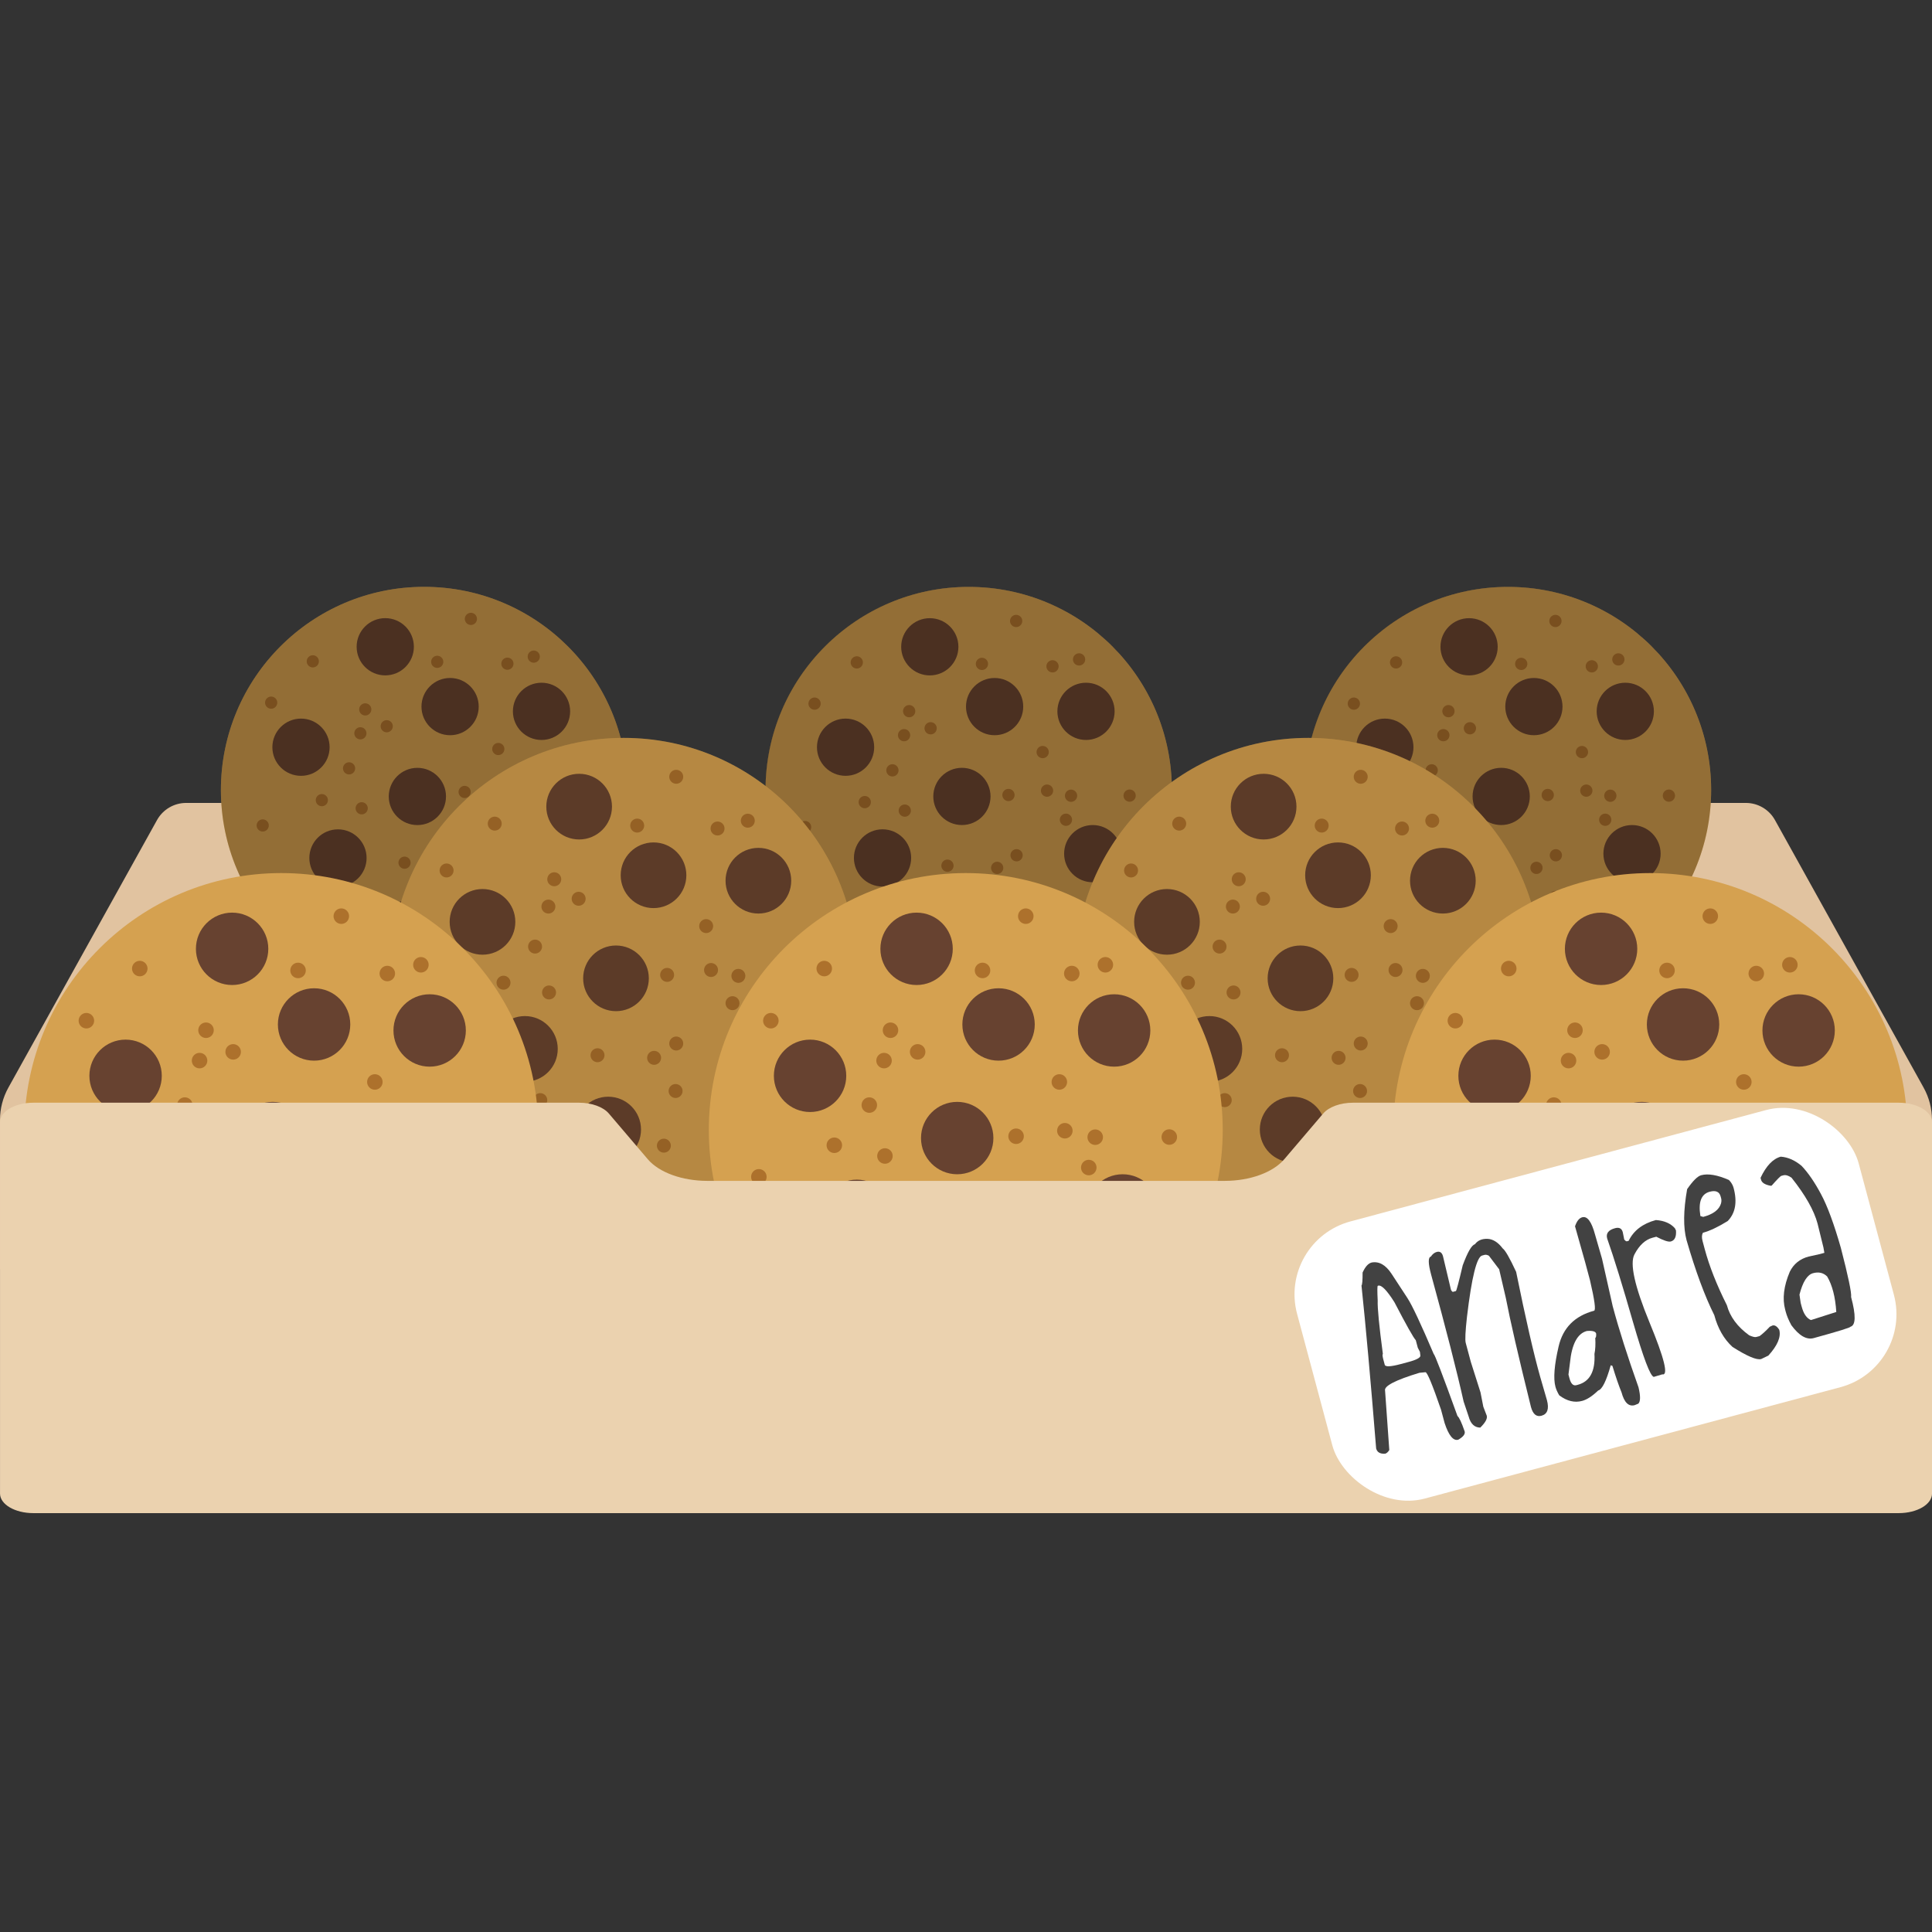 <?xml version="1.0" encoding="UTF-8"?>
<!-- Created with Inkscape (http://www.inkscape.org/) -->
<svg width="512" height="512" version="1.1" viewBox="0 0 135.467 135.467" xmlns="http://www.w3.org/2000/svg" xmlns:cc="http://creativecommons.org/ns#" xmlns:dc="http://purl.org/dc/elements/1.1/" xmlns:rdf="http://www.w3.org/1999/02/22-rdf-syntax-ns#">
 <rect x="0" y="0" width="135.467" height="135.467" fill="#333333" stroke="none"/>
 <g transform="translate(-9.556,7.664)">
  <rect x="9.556" y="-7.664" width="135.467" height="135.467" ry="0" opacity="0" stroke-width=".924"/>
  <rect x="9.777" y="21.925" width="135.026" height="76.289" opacity="0" stroke-width=".44"/>
  <g transform="matrix(1 0 0 1 -8.372 0)">
   <path d="m152.807 68.597-10.423-18.761c-0.412-0.742-1.194-1.201-2.042-1.201h-109.362c-0.848 0-1.63 0.46-2.042 1.201l-10.423 18.761c-0.385 0.694-0.588 1.475-0.588 2.269v10.468h135.467v-10.468c0-0.794-0.202-1.575-0.588-2.269z" fill="#e1c3a0" stroke-width=".265"/>
   <g transform="translate(-.488 2.99)">
    <g transform="matrix(1.107,0,0,1.107,-9.217,7.639)">
     <circle cx="51.828" cy="33.52" r="12.874" fill="#d5a150" stroke-width=".05"/>
     <g fill="#674230" stroke-width=".05">
      <circle cx="49.364" cy="24.441" r="1.813"/>
      <circle cx="44.027" cy="30.804" r="1.813"/>
      <circle cx="46.369" cy="37.819" r="1.813"/>
      <circle cx="50.967" cy="42.271" r="1.813"/>
      <circle cx="53.471" cy="28.231" r="1.813"/>
      <circle cx="59.688" cy="37.549" r="1.813"/>
      <circle cx="59.262" cy="28.532" r="1.813"/>
      <circle cx="51.399" cy="33.923" r="1.813"/>
     </g>
     <g transform="matrix(.049 .01 -.01 .049 41.933 18.422)" fill="#ad712c">
      <circle cx="129.803" cy="294.632" r="7.726"/>
      <circle cx="181.312" cy="294.632" r="7.726"/>
      <circle cx="155.557" cy="248.274" r="7.726"/>
      <circle cx="62.841" cy="340.99" r="7.726"/>
      <circle cx="165.859" cy="454.31" r="7.726"/>
      <circle cx="196.765" cy="413.103" r="7.726"/>
      <circle cx="248.274" cy="351.292" r="7.726"/>
      <circle cx="330.688" cy="320.386" r="7.726"/>
      <circle cx="310.085" cy="340.99" r="7.726"/>
      <circle cx="340.99" cy="371.895" r="7.726"/>
      <circle cx="340.99" cy="433.706" r="7.726"/>
      <circle cx="454.31" cy="217.368" r="7.726"/>
      <circle cx="423.404" cy="423.404" r="7.726"/>
      <circle cx="268.877" cy="31.936" r="7.726"/>
      <circle cx="83.445" cy="124.652" r="7.726"/>
      <circle cx="42.237" cy="186.463" r="7.726"/>
      <circle cx="160.708" cy="201.915" r="7.726"/>
      <circle cx="191.614" cy="186.463" r="7.726"/>
      <circle cx="160.708" cy="171.01" r="7.726"/>
      <circle cx="304.934" cy="248.274" r="7.726"/>
      <circle cx="237.972" cy="93.746" r="7.726"/>
      <circle cx="335.839" cy="186.463" r="7.726"/>
      <circle cx="351.292" cy="232.821" r="7.726"/>
      <circle cx="382.197" cy="232.821" r="7.726"/>
      <circle cx="382.197" cy="263.726" r="7.726"/>
      <circle cx="325.537" cy="78.294" r="7.726"/>
      <circle cx="356.443" cy="62.841" r="7.726"/>
     </g>
     <circle cx="51.828" cy="33.52" r="12.874" fill="#191106" opacity=".347" stroke-width=".05"/>
    </g>
    <g transform="matrix(1.107,0,0,1.107,-9.217,7.639)">
     <g transform="matrix(.19 0 0 .19 100.715 29.675)">
      <circle cx="-75.769" cy="20.227" r="67.733" fill="#d5a150" stroke-width=".265"/>
      <g fill="#674230" stroke-width=".265">
       <circle cx="-88.734" cy="-27.537" r="9.54"/>
       <circle cx="-116.813" cy="5.939" r="9.54"/>
       <circle cx="-104.49" cy="42.848" r="9.54"/>
       <circle cx="-80.299" cy="66.272" r="9.54"/>
       <circle cx="-67.126" cy="-7.599" r="9.54"/>
       <circle cx="-34.417" cy="41.427" r="9.54"/>
       <circle cx="-36.66" cy="-6.017" r="9.54"/>
       <circle cx="-78.028" cy="22.348" r="9.54"/>
      </g>
      <g transform="matrix(.259 .055 -.055 .259 -127.83 -59.207)" fill="#ad712c">
       <circle cx="129.803" cy="294.632" r="7.726"/>
       <circle cx="181.312" cy="294.632" r="7.726"/>
       <circle cx="155.557" cy="248.274" r="7.726"/>
       <circle cx="62.841" cy="340.99" r="7.726"/>
       <circle cx="165.859" cy="454.31" r="7.726"/>
       <circle cx="196.765" cy="413.103" r="7.726"/>
       <circle cx="248.274" cy="351.292" r="7.726"/>
       <circle cx="330.688" cy="320.386" r="7.726"/>
       <circle cx="310.085" cy="340.99" r="7.726"/>
       <circle cx="340.99" cy="371.895" r="7.726"/>
       <circle cx="340.99" cy="433.706" r="7.726"/>
       <circle cx="454.31" cy="217.368" r="7.726"/>
       <circle cx="423.404" cy="423.404" r="7.726"/>
       <circle cx="268.877" cy="31.936" r="7.726"/>
       <circle cx="83.445" cy="124.652" r="7.726"/>
       <circle cx="42.237" cy="186.463" r="7.726"/>
       <circle cx="160.708" cy="201.915" r="7.726"/>
       <circle cx="191.614" cy="186.463" r="7.726"/>
       <circle cx="160.708" cy="171.01" r="7.726"/>
       <circle cx="304.934" cy="248.274" r="7.726"/>
       <circle cx="237.972" cy="93.746" r="7.726"/>
       <circle cx="335.839" cy="186.463" r="7.726"/>
       <circle cx="351.292" cy="232.821" r="7.726"/>
       <circle cx="382.197" cy="232.821" r="7.726"/>
       <circle cx="382.197" cy="263.726" r="7.726"/>
       <circle cx="325.537" cy="78.294" r="7.726"/>
       <circle cx="356.443" cy="62.841" r="7.726"/>
      </g>
     </g>
     <circle cx="86.314" cy="33.52" r="12.874" fill="#191106" opacity=".347" stroke-width=".05"/>
    </g>
    <g transform="matrix(1.107,0,0,1.107,-8.059,29.043)">
     <circle cx="63.426" cy="25.646" r="14.768" fill="#d5a150" stroke-width=".058"/>
     <g fill="#674230" stroke-width=".058">
      <circle cx="60.599" cy="15.232" r="2.08"/>
      <circle cx="54.477" cy="22.531" r="2.08"/>
      <circle cx="57.164" cy="30.578" r="2.08"/>
      <circle cx="62.438" cy="35.685" r="2.08"/>
      <circle cx="65.31" cy="19.579" r="2.08"/>
      <circle cx="72.441" cy="30.268" r="2.08"/>
      <circle cx="71.952" cy="19.924" r="2.08"/>
      <circle cx="62.933" cy="26.108" r="2.08"/>
     </g>
     <g transform="matrix(.056 .012 -.012 .056 52.075 8.327)" fill="#ad712c">
      <circle cx="129.803" cy="294.632" r="7.726"/>
      <circle cx="181.312" cy="294.632" r="7.726"/>
      <circle cx="155.557" cy="248.274" r="7.726"/>
      <circle cx="62.841" cy="340.99" r="7.726"/>
      <circle cx="165.859" cy="454.31" r="7.726"/>
      <circle cx="196.765" cy="413.103" r="7.726"/>
      <circle cx="248.274" cy="351.292" r="7.726"/>
      <circle cx="330.688" cy="320.386" r="7.726"/>
      <circle cx="310.085" cy="340.99" r="7.726"/>
      <circle cx="340.99" cy="371.895" r="7.726"/>
      <circle cx="340.99" cy="433.706" r="7.726"/>
      <circle cx="454.31" cy="217.368" r="7.726"/>
      <circle cx="423.404" cy="423.404" r="7.726"/>
      <circle cx="268.877" cy="31.936" r="7.726"/>
      <circle cx="83.445" cy="124.652" r="7.726"/>
      <circle cx="42.237" cy="186.463" r="7.726"/>
      <circle cx="160.708" cy="201.915" r="7.726"/>
      <circle cx="191.614" cy="186.463" r="7.726"/>
      <circle cx="160.708" cy="171.01" r="7.726"/>
      <circle cx="304.934" cy="248.274" r="7.726"/>
      <circle cx="237.972" cy="93.746" r="7.726"/>
      <circle cx="335.839" cy="186.463" r="7.726"/>
      <circle cx="351.292" cy="232.821" r="7.726"/>
      <circle cx="382.197" cy="232.821" r="7.726"/>
      <circle cx="382.197" cy="263.726" r="7.726"/>
      <circle cx="325.537" cy="78.294" r="7.726"/>
      <circle cx="356.443" cy="62.841" r="7.726"/>
     </g>
     <circle cx="63.426" cy="25.646" r="14.768" fill="#2b1e0a" opacity=".187" stroke-width=".058"/>
    </g>
    <g transform="matrix(.266 0 0 .266 58.294 63.2)">
     <circle cx="-75.769" cy="20.227" r="67.733" fill="#d5a150" stroke-width=".265"/>
     <g fill="#674230" stroke-width=".265">
      <circle cx="-88.734" cy="-27.537" r="9.54"/>
      <circle cx="-116.813" cy="5.939" r="9.54"/>
      <circle cx="-104.49" cy="42.848" r="9.54"/>
      <circle cx="-80.299" cy="66.272" r="9.54"/>
      <circle cx="-67.126" cy="-7.599" r="9.54"/>
      <circle cx="-34.417" cy="41.427" r="9.54"/>
      <circle cx="-36.66" cy="-6.017" r="9.54"/>
      <circle cx="-78.028" cy="22.348" r="9.54"/>
     </g>
     <g transform="matrix(.259 .055 -.055 .259 -127.83 -59.207)" fill="#ad712c">
      <circle cx="129.803" cy="294.632" r="7.726"/>
      <circle cx="181.312" cy="294.632" r="7.726"/>
      <circle cx="155.557" cy="248.274" r="7.726"/>
      <circle cx="62.841" cy="340.99" r="7.726"/>
      <circle cx="165.859" cy="454.31" r="7.726"/>
      <circle cx="196.765" cy="413.103" r="7.726"/>
      <circle cx="248.274" cy="351.292" r="7.726"/>
      <circle cx="330.688" cy="320.386" r="7.726"/>
      <circle cx="310.085" cy="340.99" r="7.726"/>
      <circle cx="340.99" cy="371.895" r="7.726"/>
      <circle cx="340.99" cy="433.706" r="7.726"/>
      <circle cx="454.31" cy="217.368" r="7.726"/>
      <circle cx="423.404" cy="423.404" r="7.726"/>
      <circle cx="268.877" cy="31.936" r="7.726"/>
      <circle cx="83.445" cy="124.652" r="7.726"/>
      <circle cx="42.237" cy="186.463" r="7.726"/>
      <circle cx="160.708" cy="201.915" r="7.726"/>
      <circle cx="191.614" cy="186.463" r="7.726"/>
      <circle cx="160.708" cy="171.01" r="7.726"/>
      <circle cx="304.934" cy="248.274" r="7.726"/>
      <circle cx="237.972" cy="93.746" r="7.726"/>
      <circle cx="335.839" cy="186.463" r="7.726"/>
      <circle cx="351.292" cy="232.821" r="7.726"/>
      <circle cx="382.197" cy="232.821" r="7.726"/>
      <circle cx="382.197" cy="263.726" r="7.726"/>
      <circle cx="325.537" cy="78.294" r="7.726"/>
      <circle cx="356.443" cy="62.841" r="7.726"/>
     </g>
    </g>
    <g transform="matrix(1.107,0,0,1.107,-9.217,7.639)">
     <g transform="matrix(.19 0 0 .19 134.873 29.675)">
      <circle cx="-75.769" cy="20.227" r="67.733" fill="#d5a150" stroke-width=".265"/>
      <g fill="#674230" stroke-width=".265">
       <circle cx="-88.734" cy="-27.537" r="9.54"/>
       <circle cx="-116.813" cy="5.939" r="9.54"/>
       <circle cx="-104.49" cy="42.848" r="9.54"/>
       <circle cx="-80.299" cy="66.272" r="9.54"/>
       <circle cx="-67.126" cy="-7.599" r="9.54"/>
       <circle cx="-34.417" cy="41.427" r="9.54"/>
       <circle cx="-36.66" cy="-6.017" r="9.54"/>
       <circle cx="-78.028" cy="22.348" r="9.54"/>
      </g>
      <g transform="matrix(.259 .055 -.055 .259 -127.83 -59.207)" fill="#ad712c">
       <circle cx="129.803" cy="294.632" r="7.726"/>
       <circle cx="181.312" cy="294.632" r="7.726"/>
       <circle cx="155.557" cy="248.274" r="7.726"/>
       <circle cx="62.841" cy="340.99" r="7.726"/>
       <circle cx="165.859" cy="454.31" r="7.726"/>
       <circle cx="196.765" cy="413.103" r="7.726"/>
       <circle cx="248.274" cy="351.292" r="7.726"/>
       <circle cx="330.688" cy="320.386" r="7.726"/>
       <circle cx="310.085" cy="340.99" r="7.726"/>
       <circle cx="340.99" cy="371.895" r="7.726"/>
       <circle cx="340.99" cy="433.706" r="7.726"/>
       <circle cx="454.31" cy="217.368" r="7.726"/>
       <circle cx="423.404" cy="423.404" r="7.726"/>
       <circle cx="268.877" cy="31.936" r="7.726"/>
       <circle cx="83.445" cy="124.652" r="7.726"/>
       <circle cx="42.237" cy="186.463" r="7.726"/>
       <circle cx="160.708" cy="201.915" r="7.726"/>
       <circle cx="191.614" cy="186.463" r="7.726"/>
       <circle cx="160.708" cy="171.01" r="7.726"/>
       <circle cx="304.934" cy="248.274" r="7.726"/>
       <circle cx="237.972" cy="93.746" r="7.726"/>
       <circle cx="335.839" cy="186.463" r="7.726"/>
       <circle cx="351.292" cy="232.821" r="7.726"/>
       <circle cx="382.197" cy="232.821" r="7.726"/>
       <circle cx="382.197" cy="263.726" r="7.726"/>
       <circle cx="325.537" cy="78.294" r="7.726"/>
       <circle cx="356.443" cy="62.841" r="7.726"/>
      </g>
     </g>
     <circle cx="120.471" cy="33.52" r="12.874" fill="#191106" opacity=".347" stroke-width=".05"/>
    </g>
    <g transform="matrix(1.107,0,0,1.107,39.935,29.043)">
     <circle cx="63.426" cy="25.646" r="14.768" fill="#d5a150" stroke-width=".058"/>
     <g fill="#674230" stroke-width=".058">
      <circle cx="60.599" cy="15.232" r="2.08"/>
      <circle cx="54.477" cy="22.531" r="2.08"/>
      <circle cx="57.164" cy="30.578" r="2.08"/>
      <circle cx="62.438" cy="35.685" r="2.08"/>
      <circle cx="65.31" cy="19.579" r="2.08"/>
      <circle cx="72.441" cy="30.268" r="2.08"/>
      <circle cx="71.952" cy="19.924" r="2.08"/>
      <circle cx="62.933" cy="26.108" r="2.08"/>
     </g>
     <g transform="matrix(.056 .012 -.012 .056 52.075 8.327)" fill="#ad712c">
      <circle cx="129.803" cy="294.632" r="7.726"/>
      <circle cx="181.312" cy="294.632" r="7.726"/>
      <circle cx="155.557" cy="248.274" r="7.726"/>
      <circle cx="62.841" cy="340.99" r="7.726"/>
      <circle cx="165.859" cy="454.31" r="7.726"/>
      <circle cx="196.765" cy="413.103" r="7.726"/>
      <circle cx="248.274" cy="351.292" r="7.726"/>
      <circle cx="330.688" cy="320.386" r="7.726"/>
      <circle cx="310.085" cy="340.99" r="7.726"/>
      <circle cx="340.99" cy="371.895" r="7.726"/>
      <circle cx="340.99" cy="433.706" r="7.726"/>
      <circle cx="454.31" cy="217.368" r="7.726"/>
      <circle cx="423.404" cy="423.404" r="7.726"/>
      <circle cx="268.877" cy="31.936" r="7.726"/>
      <circle cx="83.445" cy="124.652" r="7.726"/>
      <circle cx="42.237" cy="186.463" r="7.726"/>
      <circle cx="160.708" cy="201.915" r="7.726"/>
      <circle cx="191.614" cy="186.463" r="7.726"/>
      <circle cx="160.708" cy="171.01" r="7.726"/>
      <circle cx="304.934" cy="248.274" r="7.726"/>
      <circle cx="237.972" cy="93.746" r="7.726"/>
      <circle cx="335.839" cy="186.463" r="7.726"/>
      <circle cx="351.292" cy="232.821" r="7.726"/>
      <circle cx="382.197" cy="232.821" r="7.726"/>
      <circle cx="382.197" cy="263.726" r="7.726"/>
      <circle cx="325.537" cy="78.294" r="7.726"/>
      <circle cx="356.443" cy="62.841" r="7.726"/>
     </g>
     <circle cx="63.426" cy="25.646" r="14.768" fill="#2b1e0a" opacity=".187" stroke-width=".058"/>
    </g>
    <g transform="matrix(.266 0 0 .266 106.288 63.2)">
     <circle cx="-75.769" cy="20.227" r="67.733" fill="#d5a150" stroke-width=".265"/>
     <g fill="#674230" stroke-width=".265">
      <circle cx="-88.734" cy="-27.537" r="9.54"/>
      <circle cx="-116.813" cy="5.939" r="9.54"/>
      <circle cx="-104.49" cy="42.848" r="9.54"/>
      <circle cx="-80.299" cy="66.272" r="9.54"/>
      <circle cx="-67.126" cy="-7.599" r="9.54"/>
      <circle cx="-34.417" cy="41.427" r="9.54"/>
      <circle cx="-36.66" cy="-6.017" r="9.54"/>
      <circle cx="-78.028" cy="22.348" r="9.54"/>
     </g>
     <g transform="matrix(.259 .055 -.055 .259 -127.83 -59.207)" fill="#ad712c">
      <circle cx="129.803" cy="294.632" r="7.726"/>
      <circle cx="181.312" cy="294.632" r="7.726"/>
      <circle cx="155.557" cy="248.274" r="7.726"/>
      <circle cx="62.841" cy="340.99" r="7.726"/>
      <circle cx="165.859" cy="454.31" r="7.726"/>
      <circle cx="196.765" cy="413.103" r="7.726"/>
      <circle cx="248.274" cy="351.292" r="7.726"/>
      <circle cx="330.688" cy="320.386" r="7.726"/>
      <circle cx="310.085" cy="340.99" r="7.726"/>
      <circle cx="340.99" cy="371.895" r="7.726"/>
      <circle cx="340.99" cy="433.706" r="7.726"/>
      <circle cx="454.31" cy="217.368" r="7.726"/>
      <circle cx="423.404" cy="423.404" r="7.726"/>
      <circle cx="268.877" cy="31.936" r="7.726"/>
      <circle cx="83.445" cy="124.652" r="7.726"/>
      <circle cx="42.237" cy="186.463" r="7.726"/>
      <circle cx="160.708" cy="201.915" r="7.726"/>
      <circle cx="191.614" cy="186.463" r="7.726"/>
      <circle cx="160.708" cy="171.01" r="7.726"/>
      <circle cx="304.934" cy="248.274" r="7.726"/>
      <circle cx="237.972" cy="93.746" r="7.726"/>
      <circle cx="335.839" cy="186.463" r="7.726"/>
      <circle cx="351.292" cy="232.821" r="7.726"/>
      <circle cx="382.197" cy="232.821" r="7.726"/>
      <circle cx="382.197" cy="263.726" r="7.726"/>
      <circle cx="325.537" cy="78.294" r="7.726"/>
      <circle cx="356.443" cy="62.841" r="7.726"/>
     </g>
    </g>
    <g transform="matrix(.266 0 0 .266 154.283 63.2)">
     <circle cx="-75.769" cy="20.227" r="67.733" fill="#d5a150" stroke-width=".265"/>
     <g fill="#674230" stroke-width=".265">
      <circle cx="-88.734" cy="-27.537" r="9.54"/>
      <circle cx="-116.813" cy="5.939" r="9.54"/>
      <circle cx="-104.49" cy="42.848" r="9.54"/>
      <circle cx="-80.299" cy="66.272" r="9.54"/>
      <circle cx="-67.126" cy="-7.599" r="9.54"/>
      <circle cx="-34.417" cy="41.427" r="9.54"/>
      <circle cx="-36.66" cy="-6.017" r="9.54"/>
      <circle cx="-78.028" cy="22.348" r="9.54"/>
     </g>
     <g transform="matrix(.259 .055 -.055 .259 -127.83 -59.207)" fill="#ad712c">
      <circle cx="129.803" cy="294.632" r="7.726"/>
      <circle cx="181.312" cy="294.632" r="7.726"/>
      <circle cx="155.557" cy="248.274" r="7.726"/>
      <circle cx="62.841" cy="340.99" r="7.726"/>
      <circle cx="165.859" cy="454.31" r="7.726"/>
      <circle cx="196.765" cy="413.103" r="7.726"/>
      <circle cx="248.274" cy="351.292" r="7.726"/>
      <circle cx="330.688" cy="320.386" r="7.726"/>
      <circle cx="310.085" cy="340.99" r="7.726"/>
      <circle cx="340.99" cy="371.895" r="7.726"/>
      <circle cx="340.99" cy="433.706" r="7.726"/>
      <circle cx="454.31" cy="217.368" r="7.726"/>
      <circle cx="423.404" cy="423.404" r="7.726"/>
      <circle cx="268.877" cy="31.936" r="7.726"/>
      <circle cx="83.445" cy="124.652" r="7.726"/>
      <circle cx="42.237" cy="186.463" r="7.726"/>
      <circle cx="160.708" cy="201.915" r="7.726"/>
      <circle cx="191.614" cy="186.463" r="7.726"/>
      <circle cx="160.708" cy="171.01" r="7.726"/>
      <circle cx="304.934" cy="248.274" r="7.726"/>
      <circle cx="237.972" cy="93.746" r="7.726"/>
      <circle cx="335.839" cy="186.463" r="7.726"/>
      <circle cx="351.292" cy="232.821" r="7.726"/>
      <circle cx="382.197" cy="232.821" r="7.726"/>
      <circle cx="382.197" cy="263.726" r="7.726"/>
      <circle cx="325.537" cy="78.294" r="7.726"/>
      <circle cx="356.443" cy="62.841" r="7.726"/>
     </g>
    </g>
   </g>
   <path d="m151.06 69.655h-38.262c-0.884 0-1.693 0.293-2.089 0.757l-2.734 3.209c-0.791 0.929-2.409 1.515-4.178 1.515h-36.267c-1.769 0-3.387-0.587-4.178-1.515l-2.734-3.209c-0.396-0.464-1.204-0.757-2.089-0.757h-38.263c-1.29 0-2.336 0.614-2.336 1.37v26.038c0 0.757 1.046 1.37 2.336 1.37h130.795c1.29 0 2.336-0.614 2.336-1.37v-26.038c-2.6e-4 -0.757-1.046-1.37-2.336-1.37z" fill="#ebd2af" stroke-width=".203"/>
  </g>
  <rect transform="rotate(-15)" x="75.22" y="102.303" width="40.767" height="20.119" ry="5.294" fill="#fff"/>
  <g transform="rotate(-15)" fill="#424242" stroke-width=".265" style="font-feature-settings:normal;font-variant-caps:normal;font-variant-ligatures:normal;font-variant-numeric:normal" aria-label="Andrea">
   <path d="m81.198 105.47q0.792 0.06 1.145 1.12 0.353 1.059 0.637 1.938 0.284 0.87 0.767 4.281 0.086 0 0.482 4.616 0.138 0.189 0.207 1.171 0 0.293-0.586 0.448-0.543 0-0.62-1.378v-0.965q-0.198-2.825-0.379-2.825l-0.413-0.069q-2.653 0.086-2.653 0.586l-0.792 4.1q-0.189 0.172-0.345 0.172-0.517-0.103-0.517-0.517 1.309-7.149 1.964-11.3 0.103-0.069 0.31-0.861 0.422-0.517 0.792-0.517zm-0.965 6.752v0.413q0 0.241 1.102 0.241h0.551q0.93 0 0.93-0.241l0.034-0.241-0.069-0.31v-0.551q-0.172-0.319-0.758-2.963-0.439-1.412-0.792-1.412h-0.034q-0.06 0-0.276 0.999-0.233 0.749-0.62 3.721-0.06 0-0.069 0.345z" style="font-feature-settings:normal;font-variant-caps:normal;font-variant-ligatures:normal;font-variant-numeric:normal"/>
   <path d="m89.475 105.969q0.551 0.172 0.861 0.93 0.207 0.25 0.482 1.826-0.31 5.047-0.276 7.553l0.034 1.688q0 0.965-0.655 0.965-0.551 0-0.551-0.792 0.103-5.46 0.276-7.829l0.069-2.067-0.448-1.102q-0.146-0.138-0.276-0.138h-0.172q-0.586-0.034-2.153 3.893-0.551 1.412-0.551 1.723v1.378l0.103 2.248-0.069 0.999v0.035l0.069 0.655q0 0.319-0.655 0.689-0.586-0.164-0.586-0.965l-0.069-1.102q0.138-3.221 0.103-9.207 0-1.206 0.31-1.206 0.233-0.207 0.482-0.207 0.345 0 0.345 0.413l-0.069 2.412q0.043 0.172 0.103 0.172h0.207q0.06 0 0.93-1.619 0.853-1.206 1.206-1.206 0.396-0.31 0.947-0.138z" style="font-feature-settings:normal;font-variant-caps:normal;font-variant-ligatures:normal;font-variant-numeric:normal"/>
   <path d="m96.288 106.228q0.551 0 0.551 1.412l0.034 1.757-0.138 3.411q0 2.524 0.276 5.96-0.026 0.947-0.31 1.102l-0.276 0.035q-0.655 0-0.655-1.102-0.095-0.732-0.138-1.964l-0.103-0.069q-0.878 1.481-1.309 1.481-0.749 0.413-1.275 0.413-0.827 0-1.447-0.792-0.103-0.353-0.103-0.655 0-0.896 0.947-2.67 0.947-1.774 3.049-1.774 0.207 0 0.276-2.136v-1.309l-0.034-2.618q0.319-0.482 0.655-0.482zm-3.79 10.404v0.276q0 0.586 0.345 0.586h0.103q1.309 0 1.688-1.791 0.207-0.405 0.345-1.068 0.078 0 0.138-0.276 0-0.241-0.586-0.345-1.025 0-1.723 1.86z" style="font-feature-settings:normal;font-variant-caps:normal;font-variant-ligatures:normal;font-variant-numeric:normal"/>
   <path d="m101.223 107.752q0.827 0.284 1.137 0.896l0.035 0.172q-0.121 0.655-0.551 0.655-0.258 0-0.896-0.586h-0.276q-0.784 0-1.524 0.801-0.741 0.801-0.215 4.875 0.534 4.074-0.078 3.755l-0.62 0.017q-0.336-0.164-0.413-4.108-0.069-3.953-0.233-6.115 0-0.551 0.723-0.551 0.448 0 0.448 0.413l-0.034 0.517q0.069 0.155 0.138 0.172h0.138q0.792-0.913 2.222-0.913z" style="font-feature-settings:normal;font-variant-caps:normal;font-variant-ligatures:normal;font-variant-numeric:normal"/>
   <path d="m105.107 105.539q0.758 0 1.791 0.827 0.172 0.31 0.172 0.62 0 1.542-0.999 2.136-1.145 0.345-1.895 0.345-0.172 0.181-0.172 0.551v0.586q0 1.869 0.482 4.203 0 1.257 0.965 2.446 0.301 0.241 0.448 0.241h0.241q0.345-0.129 0.861-0.448l0.207-0.035q0.25 0 0.379 0.413 0 0.775-1.206 1.55l-0.551 0.103q-0.491 0-1.723-1.344-0.655-1.025-0.655-2.48-0.448-2.188-0.517-5.581 0-1.378 0.965-3.445 0.81-0.689 1.206-0.689zm-0.792 2.756 0.172 0.103q1.085 0 1.447-0.586 0.103-0.181 0.103-0.345v-0.138q0-0.517-0.655-0.517-0.913 0-1.068 1.447z" style="font-feature-settings:normal;font-variant-caps:normal;font-variant-ligatures:normal;font-variant-numeric:normal"/>
   <path d="m110.835 105.728q0.715 0.25 1.24 0.999 0.482 0.887 0.801 2.265 0.327 1.378 0.37 4.005-0.026 3.109-0.198 3.514 0 1.998-0.586 1.998 0 0.086-2.696 0.103-0.775 0-1.275-1.275-0.138-0.568-0.138-0.999v-0.172q0-1.197 0.999-2.48 0.603-0.689 1.55-0.689l0.758 0.034h0.379l0.034-0.379 0.035-1.723q0-1.447-0.93-3.583-0.258-0.31-0.517-0.31h-0.138q-0.103 0-0.827 0.482h-0.069q-0.551-0.258-0.551-0.586v-0.138q0.904-1.068 1.757-1.068zm-1.309 10.266v0.276q0 0.767 0.379 1.068h0.069q1.766-0.077 1.8-0.086 0.31-1.542 0.026-2.567-0.276-0.482-0.896-0.482-0.629 0-1.309 1.206z" style="font-feature-settings:normal;font-variant-caps:normal;font-variant-ligatures:normal;font-variant-numeric:normal"/>
  </g>
 </g>
</svg>
